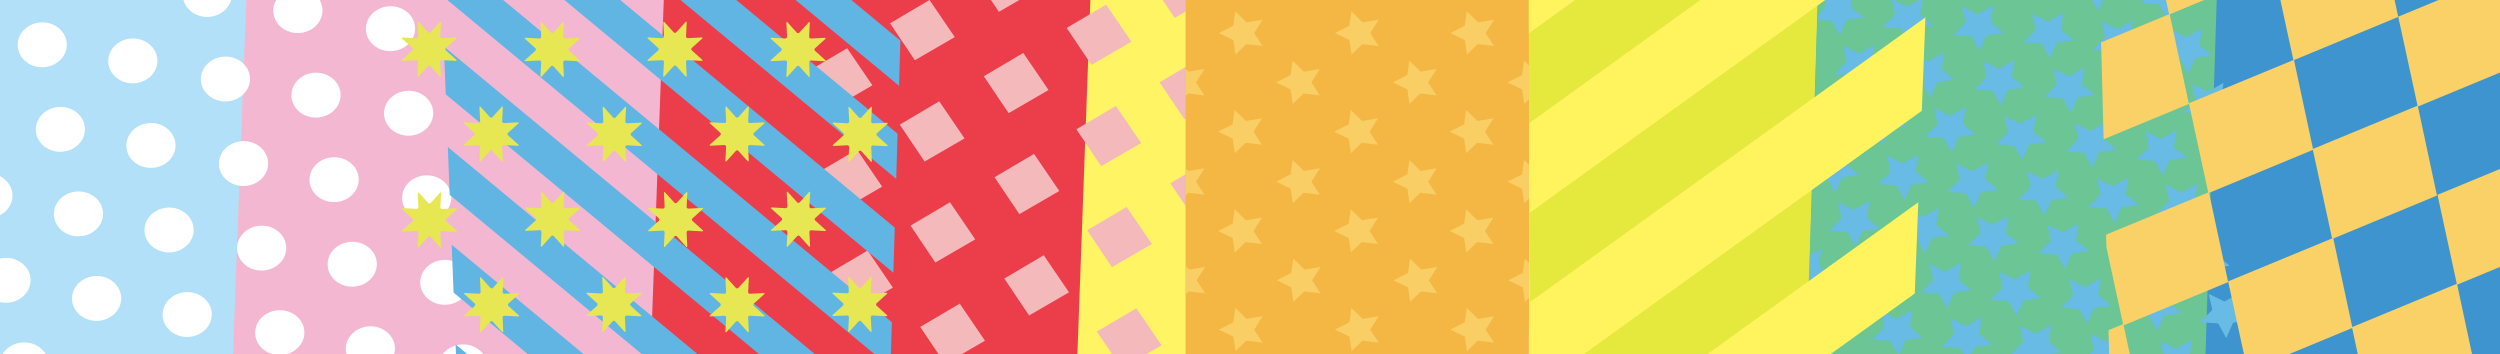 <svg id="レイヤー_1" data-name="レイヤー 1" xmlns="http://www.w3.org/2000/svg" xmlns:xlink="http://www.w3.org/1999/xlink" viewBox="0 0 1242 176.09"><defs><style>.cls-1{fill:none;}.cls-2{fill:#fff;}.cls-3{opacity:0.76;}.cls-4{clip-path:url(#clip-path);}.cls-5{fill:#3cb373;}.cls-6{fill:#0072bf;}.cls-7{fill:#f1a1c4;}.cls-8{fill:#e60012;}.cls-9{fill:#fff132;}.cls-10{fill:#99d6f6;}.cls-11{fill:#f0a3a5;}.cls-12{clip-path:url(#clip-path-2);}.cls-13{fill:#2e9eda;}.cls-14{fill:#dee01b;}.cls-15{clip-path:url(#clip-path-3);}.cls-16{fill:#f1a009;}.cls-17{fill:#f7be34;}.cls-18{fill:#37a5db;}.cls-19{clip-path:url(#clip-path-4);}.cls-20{fill:#dde100;}.cls-21{fill:#fff02b;}.cls-22{clip-path:url(#clip-path-5);}.cls-23{fill:#f7c237;}</style><clipPath id="clip-path"><rect class="cls-1" width="1242" height="176.09"/></clipPath><clipPath id="clip-path-2"><polygon class="cls-1" points="226.67 179.26 219.5 -2.24 448 -2.24 442.5 179.26 226.67 179.26"/></clipPath><clipPath id="clip-path-3"><polygon class="cls-1" points="589 -6.54 589 183.46 759.5 182.8 760.33 -7.2 589 -6.54"/></clipPath><clipPath id="clip-path-4"><polygon class="cls-1" points="759.5 -6.41 759.83 186.76 949.75 185.09 957.25 -9.58 759.5 -6.41"/></clipPath><clipPath id="clip-path-5"><polygon class="cls-1" points="1244.17 179.09 1047.92 180.16 1043.25 -1.66 1244.17 -2.73 1244.17 179.09"/></clipPath></defs><title>head_background_2</title><rect class="cls-2" width="1242" height="176.09"/><g class="cls-3"><g class="cls-4"><polygon class="cls-5" points="897 182.59 903 -7.41 1107 -7.41 1107 182.59 897 182.59"/><polygon class="cls-6" points="1095.5 182.59 1101.5 -7.41 1245.5 -7.41 1245.5 183.09 1095.5 182.59"/><rect class="cls-7" x="112" y="-6.41" width="224" height="186"/><polygon class="cls-8" points="330 -6.41 323 183.59 554 183.59 554 -6.41 330 -6.41"/><polygon class="cls-9" points="535 182.59 542 -8.41 596 -8.41 596 182.59 535 182.59"/><polygon class="cls-10" points="122.5 -3.91 115.5 182.09 -4.5 182.09 -4.5 -3.91 122.5 -3.91"/><ellipse class="cls-2" cx="20.99" cy="22.26" rx="12.22" ry="11.15" transform="translate(-0.58 0.56) rotate(-1.5)"/><ellipse class="cls-2" cx="29.99" cy="64.26" rx="12.22" ry="11.15" transform="translate(-1.67 0.81) rotate(-1.5)"/><ellipse class="cls-2" cx="38.99" cy="106.26" rx="12.22" ry="11.15" transform="translate(-2.77 1.06) rotate(-1.5)"/><ellipse class="cls-2" cx="47.99" cy="148.26" rx="12.22" ry="11.15" transform="translate(-3.87 1.31) rotate(-1.5)"/><ellipse class="cls-2" cx="-6.01" cy="97.26" rx="12.22" ry="11.15" transform="translate(-2.55 -0.12) rotate(-1.5)"/><ellipse class="cls-2" cx="2.99" cy="139.26" rx="12.22" ry="11.15" transform="translate(-3.65 0.13) rotate(-1.5)"/><ellipse class="cls-2" cx="11.99" cy="181.26" rx="12.22" ry="11.15" transform="translate(-4.74 0.38) rotate(-1.5)"/><ellipse class="cls-2" cx="65.99" cy="30.26" rx="12.22" ry="11.15" transform="translate(-0.77 1.74) rotate(-1.5)"/><ellipse class="cls-2" cx="74.99" cy="72.26" rx="12.22" ry="11.15" transform="translate(-1.87 1.99) rotate(-1.5)"/><ellipse class="cls-2" cx="83.99" cy="114.26" rx="12.22" ry="11.15" transform="translate(-2.96 2.24) rotate(-1.5)"/><ellipse class="cls-2" cx="92.99" cy="156.26" rx="12.22" ry="11.15" transform="translate(-4.06 2.49) rotate(-1.5)"/><ellipse class="cls-2" cx="111.99" cy="39.26" rx="12.22" ry="11.15" transform="translate(-0.99 2.95) rotate(-1.5)"/><ellipse class="cls-2" cx="120.99" cy="81.26" rx="12.22" ry="11.15" transform="translate(-2.09 3.2) rotate(-1.5)"/><ellipse class="cls-2" cx="129.99" cy="123.26" rx="12.22" ry="11.15" transform="translate(-3.18 3.45) rotate(-1.5)"/><ellipse class="cls-2" cx="138.99" cy="165.26" rx="12.22" ry="11.15" transform="translate(-4.28 3.7) rotate(-1.5)"/><ellipse class="cls-2" cx="156.99" cy="47.26" rx="12.22" ry="11.15" transform="translate(-1.18 4.13) rotate(-1.5)"/><ellipse class="cls-2" cx="165.99" cy="89.26" rx="12.22" ry="11.15" transform="translate(-2.28 4.38) rotate(-1.5)"/><ellipse class="cls-2" cx="174.99" cy="131.26" rx="12.22" ry="11.15" transform="translate(-3.38 4.63) rotate(-1.5)"/><ellipse class="cls-2" cx="183.99" cy="173.26" rx="12.22" ry="11.15" transform="translate(-4.47 4.88) rotate(-1.5)"/><ellipse class="cls-2" cx="202.99" cy="56.26" rx="12.22" ry="11.15" transform="translate(-1.4 5.33) rotate(-1.5)"/><ellipse class="cls-2" cx="102.99" cy="-2.74" rx="12.22" ry="11.15" transform="translate(0.11 2.7) rotate(-1.5)"/><ellipse class="cls-2" cx="147.99" cy="5.26" rx="12.22" ry="11.15" transform="translate(-0.09 3.88) rotate(-1.5)"/><ellipse class="cls-2" cx="193.99" cy="14.26" rx="12.22" ry="11.15" transform="translate(-0.31 5.08) rotate(-1.5)"/><ellipse class="cls-2" cx="211.99" cy="98.26" rx="12.22" ry="11.15" transform="translate(-2.5 5.58) rotate(-1.5)"/><ellipse class="cls-2" cx="220.99" cy="140.26" rx="12.22" ry="11.15" transform="translate(-3.6 5.83) rotate(-1.5)"/><ellipse class="cls-2" cx="229.99" cy="182.26" rx="12.22" ry="11.15" transform="translate(-4.69 6.08) rotate(-1.5)"/><polygon class="cls-11" points="484.5 118.92 464.67 130.42 452.33 112.09 471.94 100.5 484.5 118.92"/><polygon class="cls-11" points="489.33 169.26 469.5 180.76 457.17 162.42 476.78 150.83 489.33 169.26"/><polygon class="cls-11" points="479.17 68.76 459.33 80.26 447 61.92 466.61 50.33 479.17 68.76"/><polygon class="cls-11" points="474.33 18.42 454.5 29.92 442.17 11.59 461.78 0 474.33 18.42"/><polygon class="cls-11" points="526.25 94.88 506.42 106.38 494.08 88.05 513.7 76.46 526.25 94.88"/><polygon class="cls-11" points="531.08 145.22 511.25 156.72 498.92 138.38 518.53 126.8 531.08 145.22"/><polygon class="cls-11" points="520.92 44.72 501.08 56.22 488.75 37.88 508.36 26.3 520.92 44.72"/><polygon class="cls-11" points="516.08 -5.62 496.25 5.88 483.92 -12.45 503.53 -24.04 516.08 -5.62"/><polygon class="cls-11" points="572.25 121.22 552.42 132.72 540.08 114.38 559.7 102.8 572.25 121.22"/><polygon class="cls-11" points="577.08 171.55 557.25 183.05 544.92 164.72 564.53 153.13 577.08 171.55"/><polygon class="cls-11" points="566.92 71.05 547.08 82.55 534.75 64.22 554.36 52.63 566.92 71.05"/><polygon class="cls-11" points="562.08 20.72 542.25 32.22 529.92 13.88 549.53 2.29 562.08 20.72"/><polygon class="cls-11" points="613.58 97.88 593.75 109.38 581.42 91.05 601.03 79.46 613.58 97.88"/><polygon class="cls-11" points="608.25 47.72 588.42 59.22 576.08 40.88 595.7 29.3 608.25 47.72"/><polygon class="cls-11" points="603.42 -2.62 583.58 8.88 571.25 -9.45 590.86 -21.04 603.42 -2.62"/><polygon class="cls-11" points="443.58 142.88 423.75 154.38 411.42 136.05 431.03 124.46 443.58 142.88"/><polygon class="cls-11" points="438.25 92.72 418.42 104.22 406.08 85.88 425.69 74.3 438.25 92.72"/><polygon class="cls-11" points="433.42 42.38 413.58 53.88 401.25 35.55 420.86 23.96 433.42 42.38"/><g class="cls-12"><rect class="cls-13" x="179.52" y="95.37" width="249.94" height="17.7" transform="translate(136.59 -170.35) rotate(39.66)"/><rect class="cls-13" x="198.98" y="147.05" width="105.9" height="17.7" transform="translate(157.48 -124.9) rotate(39.66)"/><rect class="cls-13" x="208.13" y="171.01" width="29.85" height="17.7" transform="translate(166.12 -100.97) rotate(39.66)"/><rect class="cls-13" x="189.71" y="123.24" width="180.26" height="17.7" transform="translate(148.71 -148.2) rotate(39.66)"/><rect class="cls-13" x="192.33" y="79.31" width="300.26" height="17.7" transform="translate(135.08 -198.27) rotate(39.66)"/><rect class="cls-13" x="259.84" y="53.4" width="219.05" height="17.7" transform="translate(124.73 -221.41) rotate(39.66)"/><rect class="cls-13" x="325.84" y="30.29" width="146.62" height="17.7" transform="translate(116.84 -245.74) rotate(39.66)"/><rect class="cls-13" x="390.39" y="9.82" width="82.48" height="17.7" transform="translate(111.25 -271.17) rotate(39.66)"/></g><path class="cls-14" d="M249.78,79.76c0,.55-.25.66-.62.25l-4.51-5a.88.88,0,0,0-1.34,0l-4.53,5c-.37.41-.65.29-.62-.26l.36-6.74a.89.89,0,0,0-1-.95l-6.74.33c-.55,0-.66-.25-.25-.62l5-4.51a.88.88,0,0,0,0-1.34l-5-4.53c-.41-.37-.29-.65.26-.62l6.74.36a.89.89,0,0,0,1-1l-.33-6.74c0-.55.25-.66.62-.25l4.51,5a.89.89,0,0,0,1.34,0l4.53-5c.37-.41.65-.29.62.26l-.36,6.74a.9.9,0,0,0,1,1l6.74-.34c.55,0,.66.26.25.62l-5,4.52a.88.88,0,0,0,0,1.34l5,4.53c.41.37.29.65-.26.62l-6.74-.36a.89.89,0,0,0-1,1Z"/><path class="cls-14" d="M280.28,122.09c0,.55-.25.66-.62.26l-4.51-5a.89.89,0,0,0-1.34,0l-4.53,5c-.37.41-.65.3-.62-.25l.36-6.74a.89.89,0,0,0-.95-1l-6.74.33c-.55,0-.66-.25-.25-.62l5-4.51a.89.89,0,0,0,0-1.35l-5-4.53c-.41-.37-.29-.65.26-.62l6.74.36a.88.88,0,0,0,.95-.94l-.33-6.75c0-.54.25-.66.62-.25l4.51,5a.88.88,0,0,0,1.34,0l4.53-5c.37-.41.65-.29.62.26l-.36,6.74a.89.89,0,0,0,.95,1l6.74-.33c.55,0,.66.25.25.62l-5,4.51a.88.88,0,0,0,0,1.34l5,4.53c.41.37.29.65-.26.62l-6.74-.36a.89.89,0,0,0-.95.95Z"/><path class="cls-14" d="M310.78,164.42c0,.55-.25.67-.62.26l-4.51-5a.88.88,0,0,0-1.34,0l-4.53,5c-.37.4-.65.29-.62-.26l.36-6.74a.89.89,0,0,0-.95-.95l-6.74.33c-.55,0-.66-.25-.25-.62l5-4.51a.88.88,0,0,0,0-1.34l-5-4.53c-.41-.37-.29-.65.26-.62l6.74.35a.88.88,0,0,0,.95-.94l-.33-6.74c0-.55.25-.67.62-.26l4.51,5a.88.88,0,0,0,1.34,0l4.53-5c.37-.4.65-.29.62.26l-.36,6.74a.89.89,0,0,0,.95,1l6.74-.33c.55,0,.66.25.25.62l-5,4.51a.88.88,0,0,0,0,1.34l5,4.54c.41.37.29.64-.26.62l-6.74-.36a.88.88,0,0,0-.95.94Z"/><path class="cls-14" d="M219,37.59c0,.55-.25.66-.62.26l-4.51-5a.89.89,0,0,0-1.34,0l-4.53,5c-.37.41-.65.3-.62-.25l.36-6.74a.89.89,0,0,0-.95-.95l-6.74.33c-.55,0-.67-.25-.26-.62l5-4.51a.9.9,0,0,0,0-1.35l-5-4.53c-.41-.37-.3-.65.25-.62l6.74.36a.88.88,0,0,0,1-.94l-.33-6.75c0-.54.25-.66.62-.25l4.51,5a.88.88,0,0,0,1.34,0l4.54-5c.37-.41.65-.29.62.26L218.65,18a.88.88,0,0,0,.94.95l6.74-.33c.55,0,.67.25.26.62l-5,4.51a.88.88,0,0,0,0,1.34l5,4.53c.41.37.29.65-.26.62l-6.74-.36a.89.89,0,0,0-.95,1Z"/><path class="cls-14" d="M311,79.92c0,.55-.25.67-.62.26l-4.51-5a.88.88,0,0,0-1.34,0l-4.53,5c-.37.4-.65.29-.62-.26l.36-6.74a.89.89,0,0,0-.95-1l-6.74.33c-.55,0-.67-.25-.26-.62l5-4.51a.89.89,0,0,0,0-1.34l-5-4.53c-.41-.37-.3-.65.25-.62l6.74.35a.88.88,0,0,0,.95-.94l-.33-6.74c0-.55.25-.67.62-.26l4.51,5a.88.88,0,0,0,1.34,0l4.54-5c.37-.4.65-.29.62.26l-.36,6.74a.88.88,0,0,0,.94.95l6.74-.33c.55,0,.67.25.26.62l-5,4.51a.88.88,0,0,0,0,1.34l5,4.54c.41.37.29.64-.26.62l-6.74-.36a.88.88,0,0,0-.95.94Z"/><path class="cls-14" d="M341.45,122.26c0,.55-.25.66-.62.25l-4.51-5a.88.88,0,0,0-1.34,0l-4.53,5c-.37.41-.65.29-.62-.26l.36-6.74a.9.9,0,0,0-.95-.95l-6.74.33c-.55,0-.67-.25-.26-.62l5-4.51a.89.89,0,0,0,0-1.34l-5-4.53c-.41-.37-.3-.65.25-.62l6.74.36a.89.89,0,0,0,.95-1l-.33-6.74c0-.55.25-.66.62-.25l4.51,5a.89.89,0,0,0,1.34,0l4.54-5c.37-.41.65-.29.62.26l-.36,6.74a.89.89,0,0,0,.94,1l6.74-.34c.55,0,.67.26.26.62l-5,4.52a.88.88,0,0,0,0,1.34l5,4.53c.41.37.29.65-.26.62l-6.74-.36a.89.89,0,0,0-.95,1Z"/><path class="cls-14" d="M372,164.59c0,.55-.25.66-.62.26l-4.51-5a.89.89,0,0,0-1.34,0l-4.53,5c-.37.41-.65.3-.62-.25l.36-6.74a.89.89,0,0,0-.95-1l-6.74.33c-.55,0-.67-.25-.26-.62l5-4.51a.9.9,0,0,0,0-1.35l-5-4.53c-.41-.37-.3-.65.25-.62l6.74.36a.88.88,0,0,0,.95-.94l-.33-6.75c0-.54.25-.66.62-.25l4.51,5a.88.88,0,0,0,1.34,0l4.54-5c.37-.41.65-.29.62.26l-.36,6.74a.88.88,0,0,0,.94.95l6.74-.33c.55,0,.67.25.26.62l-5,4.51a.88.88,0,0,0,0,1.34l5,4.53c.41.37.29.65-.26.62l-6.74-.36a.89.89,0,0,0-.95.95Z"/><path class="cls-14" d="M280.12,37.76c0,.55-.25.66-.62.25L275,33a.88.88,0,0,0-1.34,0l-4.54,5c-.37.41-.65.29-.62-.26l.36-6.74a.88.88,0,0,0-.94-.95l-6.74.33c-.55,0-.67-.25-.26-.62l5-4.51a.88.88,0,0,0,0-1.34l-5-4.53c-.41-.37-.29-.65.26-.62l6.74.36a.89.89,0,0,0,.95-.95l-.33-6.74c0-.55.25-.66.62-.25l4.51,5a.89.89,0,0,0,1.34,0l4.53-5c.37-.41.65-.29.62.26l-.36,6.74a.9.9,0,0,0,.95.95l6.74-.34c.55,0,.67.26.26.62l-5,4.52a.89.89,0,0,0,0,1.34l5,4.53c.41.37.3.65-.25.62l-6.74-.36a.89.89,0,0,0-.95.95Z"/><path class="cls-14" d="M372,79.76c0,.55-.25.66-.62.25l-4.51-5a.88.88,0,0,0-1.34,0L361,80c-.37.41-.65.29-.62-.26l.36-6.74a.9.9,0,0,0-.95-.95l-6.74.33c-.55,0-.67-.25-.26-.62l5-4.51a.89.89,0,0,0,0-1.34l-5-4.53c-.41-.37-.3-.65.25-.62l6.74.36a.89.89,0,0,0,.95-1l-.33-6.74c0-.55.25-.66.62-.25l4.51,5a.89.89,0,0,0,1.34,0l4.54-5c.37-.41.65-.29.62.26l-.36,6.74a.89.89,0,0,0,.94,1l6.74-.34c.55,0,.67.26.26.62l-5,4.52a.88.88,0,0,0,0,1.34l5,4.53c.41.37.29.65-.26.62l-6.74-.36a.89.89,0,0,0-.95,1Z"/><path class="cls-14" d="M402.45,122.09c0,.55-.25.66-.62.26l-4.51-5a.89.89,0,0,0-1.34,0l-4.53,5c-.37.41-.65.3-.62-.25l.36-6.74a.89.89,0,0,0-.95-1l-6.74.33c-.55,0-.67-.25-.26-.62l5-4.51a.9.9,0,0,0,0-1.35l-5-4.53c-.41-.37-.3-.65.25-.62l6.74.36a.88.88,0,0,0,.95-.94l-.33-6.75c0-.54.25-.66.62-.25l4.51,5a.88.88,0,0,0,1.34,0l4.54-5c.37-.41.65-.29.62.26l-.36,6.74a.88.88,0,0,0,.94,1l6.74-.33c.55,0,.67.25.26.62l-5,4.51a.88.88,0,0,0,0,1.34l5,4.53c.41.37.29.65-.26.62l-6.74-.36a.89.89,0,0,0-.95.95Z"/><path class="cls-14" d="M433,164.42c0,.55-.25.67-.62.26l-4.51-5a.88.88,0,0,0-1.34,0l-4.53,5c-.37.4-.65.29-.62-.26l.36-6.74a.89.89,0,0,0-.95-.95L414,157c-.55,0-.67-.25-.26-.62l5-4.51a.89.89,0,0,0,0-1.34l-5-4.53c-.41-.37-.3-.65.25-.62l6.74.35a.88.88,0,0,0,.95-.94l-.33-6.74c0-.55.25-.67.62-.26l4.51,5a.88.88,0,0,0,1.34,0l4.54-5c.37-.4.65-.29.62.26l-.36,6.74a.88.88,0,0,0,.94,1l6.74-.33c.55,0,.67.25.26.62l-5,4.51a.88.88,0,0,0,0,1.34l5,4.54c.41.37.29.64-.26.62l-6.74-.36a.88.88,0,0,0-.95.94Z"/><path class="cls-14" d="M341.12,37.59c0,.55-.25.66-.62.26l-4.51-5a.89.89,0,0,0-1.34,0l-4.54,5c-.37.41-.65.3-.62-.25l.36-6.74a.88.88,0,0,0-.94-.95l-6.74.33c-.55,0-.67-.25-.26-.62l5-4.51a.89.89,0,0,0,0-1.35l-5-4.53c-.41-.37-.29-.65.26-.62l6.74.36a.88.88,0,0,0,.95-.94l-.33-6.75c0-.54.25-.66.62-.25l4.51,5A.88.88,0,0,0,336,16l4.53-5c.37-.41.65-.29.62.26L340.81,18a.89.89,0,0,0,.95.95l6.74-.33c.55,0,.67.25.26.62l-5,4.51a.89.89,0,0,0,0,1.34l5,4.53c.41.37.3.65-.25.62l-6.74-.36a.89.89,0,0,0-.95,1Z"/><path class="cls-14" d="M433.12,79.92c0,.55-.25.67-.62.26l-4.51-5a.88.88,0,0,0-1.34,0l-4.54,5c-.37.4-.65.29-.62-.26l.36-6.74a.88.88,0,0,0-.94-1l-6.74.33c-.55,0-.67-.25-.26-.62l5-4.51a.88.88,0,0,0,0-1.34l-5-4.53c-.41-.37-.29-.65.26-.62l6.74.35a.88.88,0,0,0,.95-.94l-.33-6.74c0-.55.25-.67.62-.26l4.51,5a.88.88,0,0,0,1.34,0l4.53-5c.37-.4.65-.29.62.26l-.36,6.74a.89.89,0,0,0,.95.95L440.5,61c.55,0,.67.25.26.62l-5,4.51a.89.89,0,0,0,0,1.34l5,4.54c.41.37.3.64-.25.62l-6.74-.36a.88.88,0,0,0-.95.94Z"/><path class="cls-14" d="M402.28,37.76c0,.55-.25.66-.62.25l-4.51-5a.88.88,0,0,0-1.34,0l-4.53,5c-.37.41-.65.29-.62-.26L391,31a.89.89,0,0,0-.95-.95l-6.74.33c-.55,0-.66-.25-.25-.62l5-4.51a.88.88,0,0,0,0-1.34l-5-4.53c-.41-.37-.29-.65.26-.62l6.74.36a.89.89,0,0,0,.95-.95l-.33-6.74c0-.55.25-.66.62-.25l4.51,5a.89.89,0,0,0,1.34,0l4.53-5c.37-.41.65-.29.62.26L402,18.19a.9.9,0,0,0,.95.95l6.74-.34c.55,0,.66.26.25.62l-5,4.52a.88.88,0,0,0,0,1.34l5,4.53c.41.37.29.65-.26.62l-6.74-.36A.89.89,0,0,0,402,31Z"/><path class="cls-14" d="M250,164.59c0,.55-.25.66-.62.26l-4.51-5a.89.89,0,0,0-1.34,0l-4.53,5c-.37.41-.65.3-.62-.25l.36-6.74a.89.89,0,0,0-.95-1l-6.74.33c-.55,0-.67-.25-.26-.62l5-4.51a.9.9,0,0,0,0-1.35l-5-4.53c-.41-.37-.3-.65.25-.62l6.74.36a.88.88,0,0,0,1-.94l-.33-6.75c0-.54.25-.66.62-.25l4.51,5a.88.88,0,0,0,1.34,0l4.54-5c.37-.41.65-.29.62.26l-.36,6.74a.88.88,0,0,0,.94.95l6.74-.33c.55,0,.67.25.26.62l-5,4.51a.88.88,0,0,0,0,1.34l5,4.53c.41.37.29.65-.26.62l-6.74-.36a.89.89,0,0,0-.95.95Z"/><path class="cls-14" d="M219.12,122.42c0,.55-.25.67-.62.26l-4.51-5a.88.88,0,0,0-1.34,0l-4.54,5c-.37.4-.65.29-.62-.26l.36-6.74a.88.88,0,0,0-.94-1l-6.74.33c-.55,0-.67-.25-.26-.62l5-4.51a.88.88,0,0,0,0-1.34l-5-4.53c-.41-.37-.29-.65.26-.62l6.74.35a.88.88,0,0,0,.95-.94l-.33-6.74c0-.55.25-.67.62-.26l4.51,5a.88.88,0,0,0,1.34,0l4.53-5c.37-.4.65-.29.62.26l-.36,6.74a.89.89,0,0,0,.95,1l6.74-.33c.55,0,.67.25.26.62l-5,4.51a.89.89,0,0,0,0,1.34l5,4.54c.41.37.3.64-.25.62l-6.74-.36a.88.88,0,0,0-1,.94Z"/><g class="cls-15"><polygon class="cls-16" points="589 -6.41 589 183.59 759.5 182.92 760.33 -7.08 589 -6.41"/><polygon class="cls-17" points="626.92 71.88 618.82 70.95 613.46 76.09 612.39 68.91 605.17 65.42 612.38 61.76 613.37 54.63 619 60.09 626.96 58.76 622.74 65.46 626.92 71.88"/><polygon class="cls-17" points="626.92 121.21 618.82 120.28 613.46 125.42 612.39 118.25 605.17 114.76 612.38 111.09 613.37 103.96 619 109.42 626.96 108.09 622.74 114.79 626.92 121.21"/><polygon class="cls-17" points="627.25 170.21 619.15 169.28 613.79 174.42 612.72 167.25 605.5 163.76 612.71 160.09 613.7 152.96 619.33 158.42 627.29 157.09 623.07 163.79 627.25 170.21"/><polygon class="cls-17" points="627.25 22.88 619.15 21.95 613.79 27.09 612.72 19.91 605.5 16.42 612.71 12.76 613.7 5.63 619.33 11.09 627.29 9.76 623.07 16.46 627.25 22.88"/><polygon class="cls-17" points="684.58 71.88 676.48 70.95 671.13 76.09 670.05 68.91 662.83 65.42 670.04 61.76 671.03 54.63 676.67 60.09 684.63 58.76 680.4 65.46 684.58 71.88"/><polygon class="cls-17" points="684.58 121.21 676.48 120.28 671.13 125.42 670.05 118.25 662.83 114.76 670.04 111.09 671.03 103.96 676.67 109.42 684.63 108.09 680.4 114.79 684.58 121.21"/><polygon class="cls-17" points="684.92 170.21 676.82 169.28 671.46 174.42 670.39 167.25 663.17 163.76 670.38 160.09 671.37 152.96 677 158.42 684.96 157.09 680.74 163.79 684.92 170.21"/><polygon class="cls-17" points="684.92 22.88 676.82 21.95 671.46 27.09 670.39 19.91 663.17 16.42 670.38 12.76 671.37 5.63 677 11.09 684.96 9.76 680.74 16.46 684.92 22.88"/><polygon class="cls-17" points="741.92 71.88 733.82 70.95 728.46 76.09 727.39 68.91 720.17 65.42 727.38 61.76 728.37 54.63 734 60.09 741.96 58.76 737.74 65.46 741.92 71.88"/><polygon class="cls-17" points="741.92 121.21 733.82 120.28 728.46 125.42 727.39 118.25 720.17 114.76 727.38 111.09 728.37 103.96 734 109.42 741.96 108.09 737.74 114.79 741.92 121.21"/><polygon class="cls-17" points="742.25 170.21 734.15 169.28 728.79 174.42 727.72 167.25 720.5 163.76 727.71 160.09 728.7 152.96 734.33 158.42 742.29 157.09 738.07 163.79 742.25 170.21"/><polygon class="cls-17" points="713.7 47.39 705.6 46.45 700.24 51.6 699.17 44.42 691.95 40.93 699.15 37.26 700.15 30.14 705.78 35.6 713.74 34.26 709.51 40.97 713.7 47.39"/><polygon class="cls-17" points="713.7 96.72 705.6 95.79 700.24 100.93 699.17 93.76 691.95 90.26 699.15 86.6 700.15 79.47 705.78 84.93 713.74 83.6 709.51 90.3 713.7 96.72"/><polygon class="cls-17" points="714.03 145.72 705.93 144.79 700.57 149.93 699.5 142.76 692.28 139.26 699.49 135.6 700.48 128.47 706.11 133.93 714.07 132.6 709.85 139.3 714.03 145.72"/><polygon class="cls-17" points="770.7 47.39 762.6 46.45 757.24 51.6 756.17 44.42 748.95 40.93 756.15 37.26 757.15 30.14 762.78 35.6 770.74 34.26 766.51 40.97 770.7 47.39"/><polygon class="cls-17" points="770.7 96.72 762.6 95.79 757.24 100.93 756.17 93.76 748.95 90.26 756.15 86.6 757.15 79.47 762.78 84.93 770.74 83.6 766.51 90.3 770.7 96.72"/><polygon class="cls-17" points="771.03 145.72 762.93 144.79 757.57 149.93 756.5 142.76 749.28 139.26 756.49 135.6 757.48 128.47 763.11 133.93 771.07 132.6 766.85 139.3 771.03 145.72"/><polygon class="cls-17" points="655.7 47.39 647.6 46.45 642.24 51.6 641.17 44.42 633.95 40.93 641.15 37.26 642.15 30.14 647.78 35.6 655.74 34.26 651.51 40.97 655.7 47.39"/><polygon class="cls-17" points="655.7 96.72 647.6 95.79 642.24 100.93 641.17 93.76 633.95 90.26 641.15 86.6 642.15 79.47 647.78 84.93 655.74 83.6 651.51 90.3 655.7 96.72"/><polygon class="cls-17" points="656.03 145.72 647.93 144.79 642.57 149.93 641.5 142.76 634.28 139.26 641.49 135.6 642.48 128.47 648.11 133.93 656.07 132.6 651.85 139.3 656.03 145.72"/><polygon class="cls-17" points="598.36 47.39 590.26 46.45 584.9 51.6 583.83 44.42 576.61 40.93 583.82 37.26 584.81 30.14 590.45 35.6 598.4 34.26 594.18 40.97 598.36 47.39"/><polygon class="cls-17" points="598.36 96.72 590.26 95.79 584.9 100.93 583.83 93.76 576.61 90.26 583.82 86.6 584.81 79.47 590.45 84.93 598.4 83.6 594.18 90.3 598.36 96.72"/><polygon class="cls-17" points="598.7 145.72 590.6 144.79 585.24 149.93 584.17 142.76 576.95 139.26 584.15 135.6 585.15 128.47 590.78 133.93 598.74 132.6 594.51 139.3 598.7 145.72"/><polygon class="cls-17" points="742.25 22.88 734.15 21.95 728.79 27.09 727.72 19.91 720.5 16.42 727.71 12.76 728.7 5.63 734.33 11.09 742.29 9.76 738.07 16.46 742.25 22.88"/></g><path class="cls-18" d="M1016.23,70.28c.22.17.17.34-.1.38l-7.64,1.15a1,1,0,0,0-.69.53l-3,6.83c-.12.26-.31.26-.45,0l-3.52-6.49a1,1,0,0,0-.74-.47L992,71.74c-.28,0-.34-.18-.15-.38l5.5-5.5a1,1,0,0,0,.24-.84L995.91,58c-.07-.27.08-.38.33-.26l6.94,3.51a1.08,1.08,0,0,0,.88,0l7.05-4c.24-.14.39,0,.35.25l-1.25,7.47a.91.91,0,0,0,.31.8Z"/><path class="cls-18" d="M1005.57,43.11c.21.17.17.35-.11.39l-7.63,1.14a1,1,0,0,0-.7.53l-3,6.84c-.11.25-.31.26-.44,0l-3.52-6.49a1.05,1.05,0,0,0-.74-.47l-8.13-.48c-.27,0-.34-.19-.14-.39l5.5-5.5a1,1,0,0,0,.24-.84l-1.65-7.07c-.06-.26.09-.38.33-.26L992.51,34a1,1,0,0,0,.88,0l7.05-4c.24-.13.4,0,.35.25l-1.25,7.47a1,1,0,0,0,.31.81Z"/><path class="cls-18" d="M995.07,16c.21.17.17.34-.11.38l-7.63,1.15a1,1,0,0,0-.7.53l-3,6.83c-.11.25-.31.26-.44,0l-3.52-6.5a1.05,1.05,0,0,0-.74-.47l-8.13-.48c-.27,0-.34-.19-.14-.38l5.5-5.5a1,1,0,0,0,.24-.84l-1.65-7.07c-.06-.27.09-.39.33-.26L982,6.91a1.08,1.08,0,0,0,.88,0l7.05-4c.24-.14.4,0,.35.25L989,10.64a.93.93,0,0,0,.31.8Z"/><path class="cls-18" d="M1027.32,97.78c.21.17.17.34-.11.38l-7.63,1.15a1,1,0,0,0-.7.53l-3,6.83c-.11.26-.31.26-.44,0l-3.52-6.49a1,1,0,0,0-.74-.47l-8.13-.49c-.27,0-.34-.18-.14-.38l5.5-5.5a1,1,0,0,0,.24-.84L1007,85.45c-.06-.27.09-.38.33-.26l6.94,3.51a1.08,1.08,0,0,0,.88,0l7.05-4c.24-.14.4,0,.35.25l-1.25,7.47a.93.93,0,0,0,.31.8Z"/><path class="cls-18" d="M1037.48,124.36c.22.17.17.35-.1.39l-7.64,1.14a1,1,0,0,0-.69.53l-3,6.84c-.12.25-.31.26-.45,0l-3.52-6.49a1,1,0,0,0-.74-.47l-8.12-.48c-.28,0-.34-.19-.15-.39l5.5-5.5a1,1,0,0,0,.24-.84l-1.64-7.07c-.07-.26.08-.38.33-.26l6.94,3.51a1,1,0,0,0,.88,0l7-4c.24-.13.39,0,.35.25l-1.25,7.47a.92.92,0,0,0,.31.81Z"/><path class="cls-18" d="M1048.48,151.53c.22.17.17.34-.1.38l-7.64,1.15a1,1,0,0,0-.69.53l-3,6.83c-.12.26-.31.26-.45,0l-3.52-6.49a1,1,0,0,0-.74-.47l-8.12-.49c-.28,0-.34-.18-.15-.38l5.5-5.5a1,1,0,0,0,.24-.84l-1.64-7.07c-.07-.27.08-.38.33-.26l6.94,3.51a1.08,1.08,0,0,0,.88,0l7-4c.24-.14.39,0,.35.25l-1.25,7.47a.91.91,0,0,0,.31.8Z"/><path class="cls-18" d="M1058.82,178.53c.21.17.17.34-.11.38l-7.63,1.15a1,1,0,0,0-.7.53l-3,6.83c-.11.26-.31.26-.44,0l-3.52-6.49a1,1,0,0,0-.74-.47l-8.13-.49c-.27,0-.34-.18-.14-.38l5.5-5.5a1,1,0,0,0,.24-.84l-1.65-7.07c-.06-.27.09-.38.33-.26l6.94,3.51a1.08,1.08,0,0,0,.88,0l7-4c.24-.14.4,0,.35.25l-1.25,7.47a.93.93,0,0,0,.31.8Z"/><path class="cls-18" d="M1051.07,73.94c.21.18.17.35-.11.39l-7.63,1.14a1,1,0,0,0-.7.54l-3,6.83c-.11.25-.31.26-.44,0l-3.52-6.5a1.05,1.05,0,0,0-.74-.47l-8.13-.48c-.27,0-.34-.19-.14-.38l5.5-5.5a1,1,0,0,0,.24-.84l-1.65-7.07c-.06-.27.09-.39.33-.26l6.94,3.5a1,1,0,0,0,.88,0l7-4c.24-.14.4,0,.35.24L1045,68.6a.93.93,0,0,0,.31.8Z"/><path class="cls-18" d="M1040.4,46.78c.22.17.17.34-.1.38l-7.64,1.15a1,1,0,0,0-.7.53l-3,6.83c-.11.26-.31.26-.44,0L1025,49.2a1,1,0,0,0-.74-.47l-8.13-.49c-.27,0-.34-.18-.14-.38l5.5-5.5a1,1,0,0,0,.24-.84l-1.65-7.07c-.06-.27.09-.38.33-.26l6.95,3.51a1.08,1.08,0,0,0,.88,0l7-4c.24-.14.4,0,.36.25l-1.26,7.47a1,1,0,0,0,.31.8Z"/><path class="cls-18" d="M1029.9,19.65c.22.17.17.35-.1.39l-7.64,1.14a1,1,0,0,0-.7.53l-3,6.84c-.11.25-.31.26-.44,0l-3.52-6.5a1,1,0,0,0-.74-.47l-8.13-.48c-.27,0-.34-.19-.14-.38l5.5-5.51a1,1,0,0,0,.24-.84l-1.65-7.06c-.06-.27.09-.39.33-.27l7,3.51a1,1,0,0,0,.88,0l7-4c.24-.13.4,0,.36.25l-1.26,7.47a1,1,0,0,0,.31.81Z"/><path class="cls-18" d="M1062.15,101.44c.22.18.17.35-.1.39l-7.64,1.14a1,1,0,0,0-.7.54l-3,6.83c-.11.25-.31.26-.44,0l-3.52-6.5a1,1,0,0,0-.74-.47l-8.13-.48c-.27,0-.34-.19-.14-.38l5.5-5.5a1,1,0,0,0,.24-.84l-1.65-7.07c-.06-.27.09-.39.33-.26l6.95,3.5a1,1,0,0,0,.88,0l7-4c.24-.14.4,0,.36.24l-1.26,7.48a1,1,0,0,0,.31.8Z"/><path class="cls-18" d="M1072.32,128c.21.17.17.34-.11.38l-7.63,1.15a1,1,0,0,0-.7.53l-3,6.83c-.11.26-.31.26-.44,0l-3.52-6.49a1,1,0,0,0-.74-.47l-8.13-.49c-.27,0-.34-.18-.14-.38l5.5-5.5a1,1,0,0,0,.24-.84L1052,115.7c-.06-.27.09-.38.33-.26l6.94,3.51a1.08,1.08,0,0,0,.88,0l7-4c.24-.14.4,0,.35.25l-1.25,7.47a.93.93,0,0,0,.31.8Z"/><path class="cls-18" d="M1083.32,155.19c.21.18.17.35-.11.39l-7.63,1.14a1,1,0,0,0-.7.54l-3,6.83c-.11.25-.31.26-.44,0l-3.52-6.5a1.05,1.05,0,0,0-.74-.47l-8.13-.48c-.27,0-.34-.19-.14-.38l5.5-5.5a1,1,0,0,0,.24-.84l-1.65-7.07c-.06-.27.09-.39.33-.26l6.94,3.5a1,1,0,0,0,.88,0l7-4c.24-.14.4,0,.35.24l-1.25,7.48a.93.93,0,0,0,.31.8Z"/><path class="cls-18" d="M1093.65,182.19c.22.18.17.35-.1.39l-7.64,1.14a1,1,0,0,0-.7.54l-3,6.83c-.11.25-.31.26-.44,0l-3.52-6.5a1,1,0,0,0-.74-.47l-8.13-.48c-.27,0-.34-.19-.14-.38l5.5-5.5a1,1,0,0,0,.24-.84l-1.65-7.07c-.06-.27.09-.39.33-.26l6.95,3.5a1,1,0,0,0,.88,0l7-4c.24-.14.4,0,.36.24l-1.26,7.48a1,1,0,0,0,.31.8Z"/><path class="cls-18" d="M1075.07,50.44c.21.18.17.35-.11.39L1067.33,52a1,1,0,0,0-.7.54l-3,6.83c-.11.25-.31.26-.44,0l-3.52-6.5a1.05,1.05,0,0,0-.74-.47l-8.13-.48c-.27,0-.34-.19-.14-.38l5.5-5.5a1,1,0,0,0,.24-.84l-1.65-7.07c-.06-.27.09-.39.33-.26l6.94,3.5a1,1,0,0,0,.88,0l7-4c.24-.14.4,0,.35.24L1069,45.1a.93.93,0,0,0,.31.8Z"/><path class="cls-18" d="M1064.4,23.28c.22.17.17.34-.1.38l-7.64,1.15a1,1,0,0,0-.7.53l-3,6.83c-.11.26-.31.26-.44,0L1049,25.7a1,1,0,0,0-.74-.47l-8.13-.49c-.27,0-.34-.18-.14-.38l5.5-5.5a1,1,0,0,0,.24-.84L1044.07,11c-.06-.27.09-.38.33-.26l6.95,3.51a1.08,1.08,0,0,0,.88,0l7-4c.24-.14.4,0,.36.25l-1.26,7.47a1,1,0,0,0,.31.8Z"/><path class="cls-18" d="M1053.9-3.85c.22.17.17.35-.1.39l-7.64,1.14a1,1,0,0,0-.7.53l-3,6.84c-.11.25-.31.26-.44,0l-3.52-6.5a1,1,0,0,0-.74-.47l-8.13-.48c-.27,0-.34-.19-.14-.38l5.5-5.51a1,1,0,0,0,.24-.84l-1.65-7.06c-.06-.27.09-.39.33-.27l6.95,3.51a1,1,0,0,0,.88,0l7-4c.24-.13.4,0,.36.25l-1.26,7.47a1,1,0,0,0,.31.81Z"/><path class="cls-18" d="M1109.4,54.44c.22.18.17.35-.1.39L1101.66,56a1,1,0,0,0-.7.54l-3,6.83c-.11.25-.31.26-.44,0l-3.52-6.5a1,1,0,0,0-.74-.47l-8.13-.48c-.27,0-.34-.19-.14-.38l5.5-5.5a1,1,0,0,0,.24-.84l-1.65-7.07c-.06-.27.09-.39.33-.26l6.95,3.5a1,1,0,0,0,.88,0l7-4c.24-.14.4,0,.36.24l-1.26,7.48a1,1,0,0,0,.31.8Z"/><path class="cls-18" d="M1098.73,27.28c.22.17.17.34-.1.38L1091,28.81a1,1,0,0,0-.69.53l-3,6.83c-.12.26-.31.26-.45,0l-3.52-6.49a1,1,0,0,0-.74-.47l-8.12-.49c-.28,0-.34-.18-.15-.38l5.5-5.5a1,1,0,0,0,.24-.84L1078.41,15c-.07-.27.08-.38.33-.26l6.94,3.51a1.08,1.08,0,0,0,.88,0l7-4c.24-.14.39,0,.35.25l-1.25,7.47a.91.91,0,0,0,.31.8Z"/><path class="cls-18" d="M1088.23.15c.22.17.17.35-.1.39l-7.64,1.14a1,1,0,0,0-.69.53l-3,6.84c-.12.25-.31.26-.45,0l-3.52-6.5a1,1,0,0,0-.74-.47L1064,1.62c-.28,0-.34-.19-.15-.38l5.5-5.51a1,1,0,0,0,.24-.84l-1.64-7.06c-.07-.27.08-.39.33-.27l6.94,3.51a1,1,0,0,0,.88,0l7-4c.24-.13.39,0,.35.25l-1.25,7.47a.91.91,0,0,0,.31.81Z"/><path class="cls-18" d="M1086.15,77.94c.22.18.17.35-.1.39l-7.64,1.14a1,1,0,0,0-.7.54l-3,6.83c-.11.25-.31.26-.44,0l-3.52-6.5a1,1,0,0,0-.74-.47l-8.13-.48c-.27,0-.34-.19-.14-.38l5.5-5.5a1,1,0,0,0,.24-.84l-1.65-7.07c-.06-.27.09-.39.33-.26l6.95,3.5a1,1,0,0,0,.88,0l7-4c.24-.14.4,0,.36.24l-1.26,7.48a1,1,0,0,0,.31.8Z"/><path class="cls-18" d="M1096.32,104.53c.21.17.17.34-.11.38l-7.63,1.15a1,1,0,0,0-.7.53l-3,6.83c-.11.26-.31.26-.44,0l-3.52-6.49a1,1,0,0,0-.74-.47L1072,106c-.27,0-.34-.18-.14-.38l5.5-5.5a1,1,0,0,0,.24-.84L1076,92.2c-.06-.27.09-.38.33-.26l6.94,3.51a1.08,1.08,0,0,0,.88,0l7-4c.24-.14.4,0,.35.25l-1.25,7.47a.93.93,0,0,0,.31.8Z"/><path class="cls-18" d="M1107.32,131.69c.21.18.17.35-.11.39l-7.63,1.14a1,1,0,0,0-.7.54l-3,6.83c-.11.25-.31.26-.44,0l-3.52-6.5a1.05,1.05,0,0,0-.74-.47l-8.13-.48c-.27,0-.34-.19-.14-.38l5.5-5.5a1,1,0,0,0,.24-.84l-1.65-7.07c-.06-.27.09-.39.33-.26l6.94,3.5a1,1,0,0,0,.88,0l7-4c.24-.14.4,0,.35.24l-1.25,7.48a.93.93,0,0,0,.31.8Z"/><path class="cls-18" d="M1117.65,158.69c.22.18.17.35-.1.39l-7.64,1.14a1,1,0,0,0-.7.54l-3,6.83c-.11.25-.31.26-.44,0l-3.52-6.5a1,1,0,0,0-.74-.47l-8.13-.48c-.27,0-.34-.19-.14-.38l5.5-5.5a1,1,0,0,0,.24-.84l-1.65-7.07c-.06-.27.09-.39.33-.26l6.95,3.5a1,1,0,0,0,.88,0l7-4c.24-.14.4,0,.36.24l-1.26,7.48a1,1,0,0,0,.31.8Z"/><path class="cls-18" d="M981.23,66.44c.22.18.17.35-.1.39L973.49,68a1,1,0,0,0-.69.54l-3,6.83c-.12.25-.31.26-.45,0l-3.52-6.5a1,1,0,0,0-.74-.47L957,67.91c-.28,0-.34-.19-.15-.38l5.5-5.5a1,1,0,0,0,.24-.84l-1.64-7.07c-.07-.27.08-.39.33-.26l6.94,3.5a1,1,0,0,0,.88,0l7.05-4c.24-.14.39,0,.35.24l-1.25,7.48a.91.91,0,0,0,.31.8Z"/><path class="cls-18" d="M970.57,39.28c.21.17.17.34-.11.38l-7.63,1.15a1,1,0,0,0-.7.53l-3,6.83c-.11.26-.31.26-.44,0l-3.52-6.49a1,1,0,0,0-.74-.47l-8.13-.49c-.27,0-.34-.18-.14-.38l5.5-5.5a1,1,0,0,0,.24-.84L950.24,27c-.06-.27.09-.38.33-.26l6.94,3.51a1.08,1.08,0,0,0,.88,0l7.05-4c.24-.14.4,0,.35.25l-1.25,7.47a.93.93,0,0,0,.31.8Z"/><path class="cls-18" d="M960.07,12.15c.21.17.17.35-.11.39l-7.63,1.14a1,1,0,0,0-.7.53l-3,6.84c-.11.25-.31.26-.44,0l-3.52-6.5a1.05,1.05,0,0,0-.74-.47l-8.13-.48c-.27,0-.34-.19-.14-.38l5.5-5.51a1,1,0,0,0,.24-.84L939.74-.17c-.06-.27.09-.39.33-.27L947,3.07a1,1,0,0,0,.88,0l7.05-4c.24-.13.4,0,.35.25L954,6.8a.94.94,0,0,0,.31.81Z"/><path class="cls-18" d="M992.32,93.94c.21.18.17.35-.11.39l-7.63,1.14a1,1,0,0,0-.7.54l-3,6.83c-.11.25-.31.26-.44,0l-3.52-6.5a1.05,1.05,0,0,0-.74-.47L968,95.41c-.27,0-.34-.19-.14-.38l5.5-5.5a1,1,0,0,0,.24-.84L972,81.62c-.06-.27.09-.39.33-.26l6.94,3.5a1,1,0,0,0,.88,0l7.05-4c.24-.14.4,0,.35.24l-1.25,7.48a.93.93,0,0,0,.31.8Z"/><path class="cls-18" d="M1002.48,120.53c.22.17.17.34-.1.38l-7.64,1.15a1,1,0,0,0-.69.53l-3,6.83c-.12.26-.31.26-.45,0L987.07,123a1,1,0,0,0-.74-.47l-8.12-.49c-.28,0-.34-.18-.15-.38l5.5-5.5a1,1,0,0,0,.24-.84l-1.64-7.07c-.07-.27.08-.38.33-.26l6.94,3.51a1.08,1.08,0,0,0,.88,0l7.05-4c.24-.14.39,0,.35.25l-1.25,7.47a.91.91,0,0,0,.31.8Z"/><path class="cls-18" d="M1013.48,147.69c.22.18.17.35-.1.39l-7.64,1.14a1,1,0,0,0-.69.54l-3,6.83c-.12.25-.31.26-.45,0l-3.52-6.5a1,1,0,0,0-.74-.47l-8.12-.48c-.28,0-.34-.19-.15-.38l5.5-5.5a1,1,0,0,0,.24-.84l-1.64-7.07c-.07-.27.08-.39.33-.26l6.94,3.5a1,1,0,0,0,.88,0l7.05-4c.24-.14.39,0,.35.24l-1.25,7.48a.91.91,0,0,0,.31.8Z"/><path class="cls-18" d="M1023.82,174.69c.21.18.17.35-.11.39l-7.63,1.14a1,1,0,0,0-.7.54l-3,6.83c-.11.25-.31.26-.44,0l-3.52-6.5a1.05,1.05,0,0,0-.74-.47l-8.13-.48c-.27,0-.34-.19-.14-.38l5.5-5.5a1,1,0,0,0,.24-.84l-1.65-7.07c-.06-.27.09-.39.33-.26l6.94,3.5a1,1,0,0,0,.88,0l7.05-4c.24-.14.4,0,.35.24l-1.25,7.48a.93.93,0,0,0,.31.8Z"/><path class="cls-18" d="M946.73,62.61c.22.17.17.35-.1.39L939,64.14a1,1,0,0,0-.69.53l-3,6.84c-.12.25-.31.26-.45,0L931.32,65a1,1,0,0,0-.74-.47l-8.12-.48c-.28,0-.34-.19-.15-.39l5.5-5.5a1,1,0,0,0,.24-.84l-1.64-7.07c-.07-.26.08-.38.33-.26l6.94,3.51a1,1,0,0,0,.88,0l7.05-4c.24-.13.39,0,.35.25l-1.25,7.47a.92.92,0,0,0,.31.81Z"/><path class="cls-18" d="M936.07,35.44c.21.18.17.35-.11.39L928.33,37a1,1,0,0,0-.7.54l-3,6.83c-.11.25-.31.26-.44,0l-3.52-6.5a1.05,1.05,0,0,0-.74-.47l-8.13-.48c-.27,0-.34-.19-.14-.38l5.5-5.5a1,1,0,0,0,.24-.84l-1.65-7.07c-.06-.27.09-.39.33-.26l6.94,3.5a1,1,0,0,0,.88,0l7.05-4c.24-.14.4,0,.35.24L930,30.1a.93.93,0,0,0,.31.8Z"/><path class="cls-18" d="M925.57,8.32c.21.17.17.34-.11.39l-7.63,1.14a1,1,0,0,0-.7.53l-3,6.84c-.11.25-.31.25-.44,0l-3.52-6.49a1,1,0,0,0-.74-.47l-8.13-.48c-.27,0-.34-.19-.14-.39l5.5-5.5a1,1,0,0,0,.24-.84L905.24-4c-.06-.26.09-.38.33-.26l6.94,3.51a1.08,1.08,0,0,0,.88,0l7.05-4c.24-.13.4,0,.35.25L919.54,3a1,1,0,0,0,.31.81Z"/><path class="cls-18" d="M957.82,90.11c.21.17.17.35-.11.39l-7.63,1.14a1,1,0,0,0-.7.53l-3,6.84c-.11.25-.31.26-.44,0l-3.52-6.49a1.05,1.05,0,0,0-.74-.47l-8.13-.48c-.27,0-.34-.19-.14-.39l5.5-5.5a1,1,0,0,0,.24-.84l-1.65-7.07c-.06-.26.09-.38.33-.26L944.76,81a1,1,0,0,0,.88,0l7.05-4c.24-.13.4,0,.35.25l-1.25,7.47a1,1,0,0,0,.31.81Z"/><path class="cls-18" d="M968,116.69c.22.18.17.35-.1.39l-7.64,1.14a1,1,0,0,0-.69.54l-3,6.83c-.12.25-.31.26-.45,0l-3.52-6.5a1,1,0,0,0-.74-.47l-8.12-.48c-.28,0-.34-.19-.15-.38l5.5-5.5a1,1,0,0,0,.24-.84l-1.64-7.07c-.07-.27.08-.39.33-.26l6.94,3.5a1,1,0,0,0,.88,0l7.05-4c.24-.14.39,0,.35.24L962,111.35a.91.91,0,0,0,.31.8Z"/><path class="cls-18" d="M979,143.86c.22.17.17.35-.1.39l-7.64,1.14a1,1,0,0,0-.69.53l-3,6.84c-.12.25-.31.26-.45,0l-3.52-6.49a1,1,0,0,0-.74-.47l-8.12-.48c-.28,0-.34-.19-.15-.39l5.5-5.5a1,1,0,0,0,.24-.84l-1.64-7.07c-.07-.26.08-.38.33-.26l6.94,3.51a1,1,0,0,0,.88,0l7.05-4c.24-.13.39,0,.35.25L973,138.51a.92.92,0,0,0,.31.81Z"/><path class="cls-18" d="M989.32,170.86c.21.17.17.35-.11.39l-7.63,1.14a1,1,0,0,0-.7.53l-3,6.84c-.11.25-.31.26-.44,0l-3.52-6.49a1.05,1.05,0,0,0-.74-.47l-8.13-.48c-.27,0-.34-.19-.14-.39l5.5-5.5a1,1,0,0,0,.24-.84L969,158.53c-.06-.26.09-.38.33-.26l6.94,3.51a1,1,0,0,0,.88,0l7.05-4c.24-.13.4,0,.35.25l-1.25,7.47a1,1,0,0,0,.31.81Z"/><path class="cls-18" d="M912.23,59.11c.22.17.17.35-.1.39l-7.64,1.14a1,1,0,0,0-.69.53l-3,6.84c-.12.25-.31.26-.45,0l-3.52-6.49a1,1,0,0,0-.74-.47L888,60.58c-.28,0-.34-.19-.15-.39l5.5-5.5a1,1,0,0,0,.24-.84l-1.64-7.07c-.07-.26.08-.38.33-.26L899.18,50a1,1,0,0,0,.88,0l7.05-4c.24-.13.39,0,.35.25l-1.25,7.47a.92.92,0,0,0,.31.81Z"/><path class="cls-18" d="M901.57,31.94c.21.18.17.35-.11.39l-7.63,1.14a1,1,0,0,0-.7.54l-3,6.83c-.11.25-.31.26-.44,0l-3.52-6.5a1.05,1.05,0,0,0-.74-.47l-8.13-.48c-.27,0-.34-.19-.14-.38l5.5-5.5a1,1,0,0,0,.24-.84l-1.65-7.07c-.06-.27.09-.39.33-.26l6.94,3.5a1,1,0,0,0,.88,0l7.05-4c.24-.14.4,0,.35.24l-1.25,7.48a.93.93,0,0,0,.31.8Z"/><path class="cls-18" d="M891.07,4.82c.21.17.17.34-.11.39l-7.63,1.14a1,1,0,0,0-.7.53l-3,6.84c-.11.25-.31.25-.44,0l-3.52-6.49a1,1,0,0,0-.74-.47l-8.13-.48c-.27,0-.34-.19-.14-.39l5.5-5.5a1,1,0,0,0,.24-.84l-1.65-7.07c-.06-.26.09-.38.33-.26L878-4.26a1.08,1.08,0,0,0,.88,0l7.05-4c.24-.13.4,0,.35.25L885-.53a1,1,0,0,0,.31.81Z"/><path class="cls-18" d="M920.07,163.94c.21.18.17.35-.11.39l-7.63,1.14a1,1,0,0,0-.7.54l-3,6.83c-.11.25-.31.26-.44,0l-3.52-6.5a1.05,1.05,0,0,0-.74-.47l-8.13-.48c-.27,0-.34-.19-.14-.38l5.5-5.5a1,1,0,0,0,.24-.84l-1.65-7.07c-.06-.27.09-.39.33-.26l6.94,3.5a1,1,0,0,0,.88,0l7.05-4c.24-.14.4,0,.35.24L914,158.6a.93.93,0,0,0,.31.8Z"/><path class="cls-18" d="M909.57,136.82c.21.17.17.34-.11.39l-7.63,1.14a1,1,0,0,0-.7.53l-3,6.84c-.11.25-.31.25-.44,0l-3.52-6.49a1,1,0,0,0-.74-.47l-8.13-.48c-.27,0-.34-.19-.14-.39l5.5-5.5a1,1,0,0,0,.24-.84l-1.65-7.07c-.06-.26.09-.38.33-.26l6.94,3.51a1.08,1.08,0,0,0,.88,0l7.05-4c.24-.13.4,0,.35.25l-1.25,7.47a1,1,0,0,0,.31.81Z"/><path class="cls-18" d="M923.32,86.61c.21.17.17.35-.11.39l-7.63,1.14a1,1,0,0,0-.7.53l-3,6.84c-.11.25-.31.26-.44,0L907.91,89a1.05,1.05,0,0,0-.74-.47L899,88.08c-.27,0-.34-.19-.14-.39l5.5-5.5a1,1,0,0,0,.24-.84L903,74.28c-.06-.26.09-.38.33-.26l6.94,3.51a1,1,0,0,0,.88,0l7.05-4c.24-.13.4,0,.35.25l-1.25,7.47a1,1,0,0,0,.31.81Z"/><path class="cls-18" d="M933.48,113.19c.22.18.17.35-.1.39l-7.64,1.14a1,1,0,0,0-.69.54l-3,6.83c-.12.25-.31.26-.45,0l-3.52-6.5a1,1,0,0,0-.74-.47l-8.12-.48c-.28,0-.34-.19-.15-.38l5.5-5.5a1,1,0,0,0,.24-.84l-1.64-7.07c-.07-.27.08-.39.33-.26l6.94,3.5a1,1,0,0,0,.88,0l7.05-4c.24-.14.39,0,.35.24l-1.25,7.48a.91.91,0,0,0,.31.8Z"/><path class="cls-18" d="M944.48,140.36c.22.17.17.35-.1.39l-7.64,1.14a1,1,0,0,0-.69.53l-3,6.84c-.12.25-.31.26-.45,0l-3.52-6.49a1,1,0,0,0-.74-.47l-8.12-.48c-.28,0-.34-.19-.15-.39l5.5-5.5a1,1,0,0,0,.24-.84L924.16,128c-.07-.26.08-.38.33-.26l6.94,3.51a1,1,0,0,0,.88,0l7.05-4c.24-.13.39,0,.35.25L938.46,135a.92.92,0,0,0,.31.81Z"/><path class="cls-18" d="M954.82,167.36c.21.17.17.35-.11.39l-7.63,1.14a1,1,0,0,0-.7.53l-3,6.84c-.11.25-.31.26-.44,0l-3.52-6.49a1.05,1.05,0,0,0-.74-.47l-8.13-.48c-.27,0-.34-.19-.14-.39l5.5-5.5a1,1,0,0,0,.24-.84L934.49,155c-.06-.26.09-.38.33-.26l6.94,3.51a1,1,0,0,0,.88,0l7.05-4c.24-.13.4,0,.35.25L948.79,162a1,1,0,0,0,.31.81Z"/><g class="cls-19"><polygon class="cls-20" points="897.27 182.86 903.33 -12.41 740.17 -12.41 740.17 181.59 897.27 182.86"/><rect class="cls-21" x="847.44" y="-69.73" width="36.62" height="332.57" transform="translate(438.28 -662.46) rotate(54.25)"/><rect class="cls-21" x="894.29" y="83.43" width="35.76" height="136.96" transform="translate(502.51 -677.13) rotate(54.25)"/><rect class="cls-21" x="803.17" y="-60.77" width="36.26" height="199.95" transform="translate(373.26 -650.24) rotate(54.25)"/><rect class="cls-21" x="741.84" y="-24.18" width="35.16" height="38.27" transform="translate(311.62 -618.41) rotate(54.25)"/></g><g class="cls-22"><polygon class="cls-23" points="1097.13 95.96 1149.19 74.4 1139.63 29.71 1087.44 51.28 1097.13 95.96"/><polygon class="cls-23" points="1116.63 184.46 1168.69 162.9 1159.13 118.21 1106.94 139.78 1116.63 184.46"/><polygon class="cls-23" points="1158.63 118.71 1210.69 97.15 1201.13 52.46 1148.94 74.03 1158.63 118.71"/><polygon class="cls-23" points="1178.13 207.21 1230.19 185.65 1220.63 140.96 1168.44 162.53 1178.13 207.21"/><polygon class="cls-23" points="1201.13 52.96 1253.19 31.4 1243.63 -13.29 1191.44 8.28 1201.13 52.96"/><polygon class="cls-23" points="1220.63 141.46 1272.69 119.9 1263.13 75.21 1210.94 96.78 1220.63 141.46"/><polygon class="cls-23" points="1035.38 73.21 1087.44 51.65 1077.88 6.96 1025.69 28.53 1035.38 73.21"/><polygon class="cls-23" points="1139.38 29.96 1191.44 8.4 1181.88 -36.29 1129.69 -14.72 1139.38 29.96"/><polygon class="cls-23" points="1077.63 7.21 1129.69 -14.35 1120.13 -59.04 1067.94 -37.47 1077.63 7.21"/><polygon class="cls-23" points="1054.88 161.71 1106.94 140.15 1097.38 95.46 1045.19 117.03 1054.88 161.71"/><polygon class="cls-23" points="1012.38 227.21 1064.44 205.65 1054.88 160.96 1002.69 182.53 1012.38 227.21"/></g></g></g></svg>